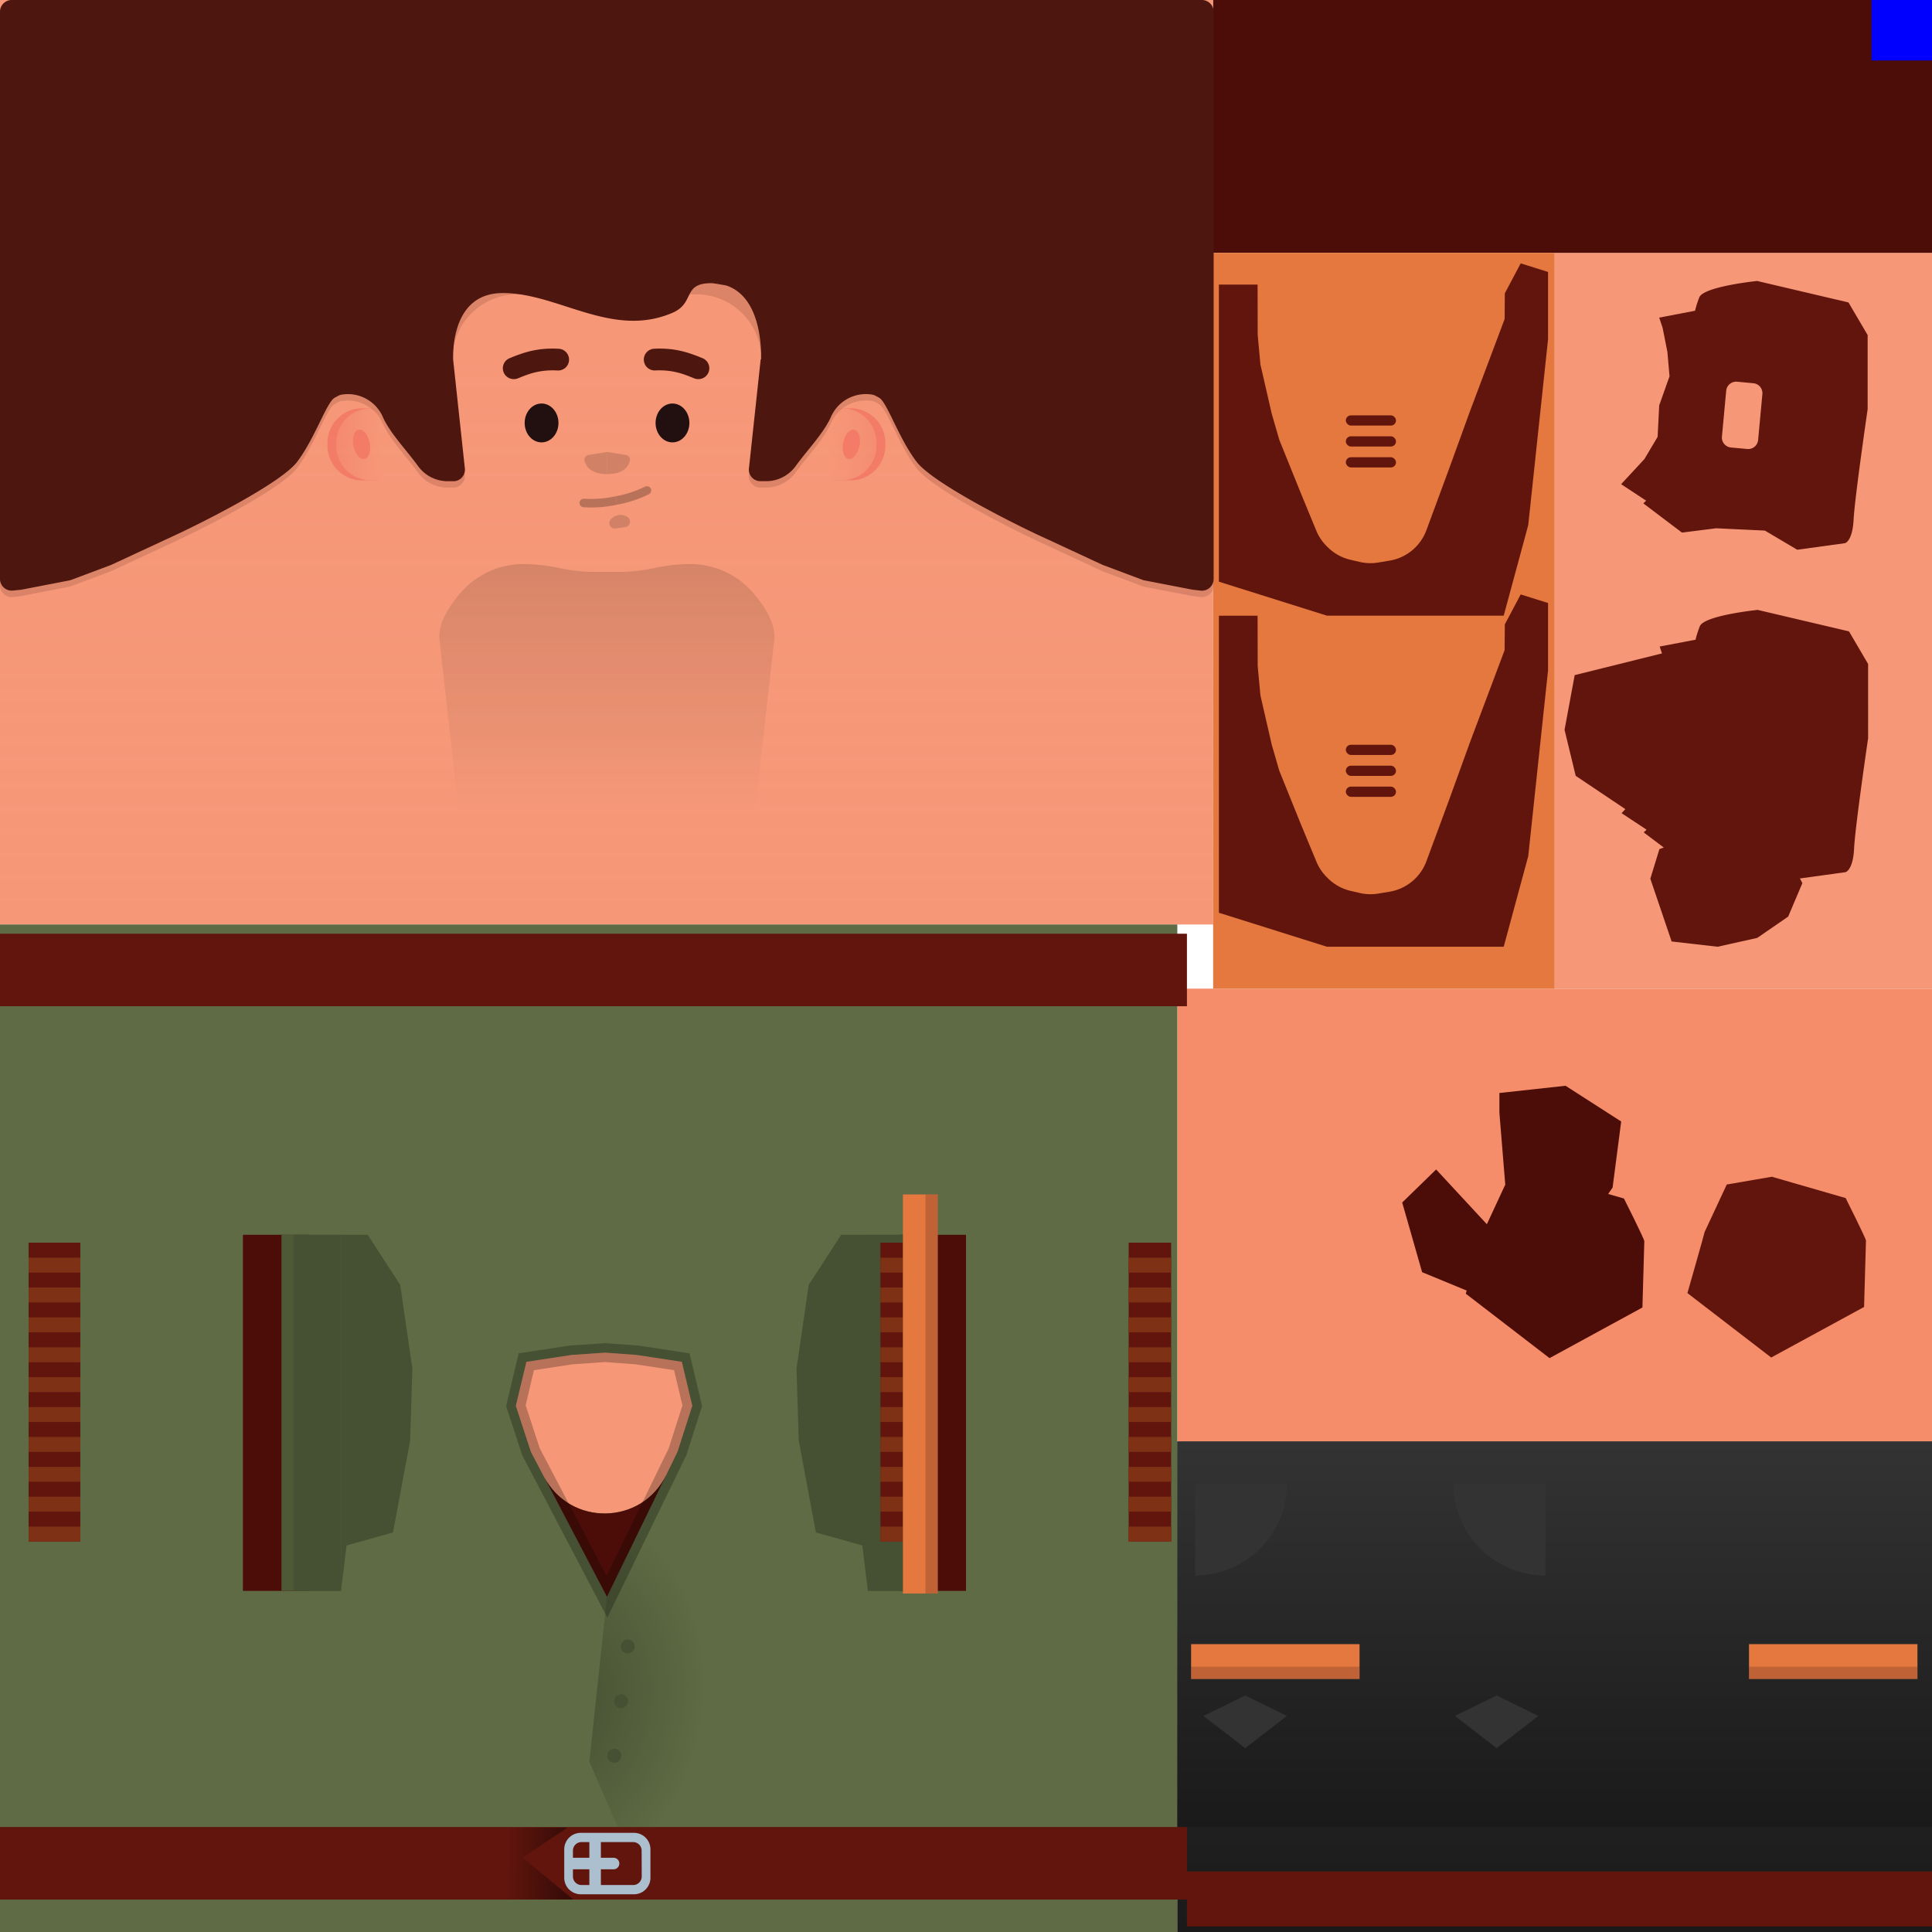 <svg xmlns="http://www.w3.org/2000/svg" xmlns:xlink="http://www.w3.org/1999/xlink" viewBox="0 0 1024 1024"><defs><style>.cls-1{isolation:isolate;}.cls-2{fill:#fff;}.cls-3{fill:#f58c6a;}.cls-4{fill:#f69878;}.cls-29,.cls-31,.cls-5{opacity:0.15;}.cls-15,.cls-25,.cls-29,.cls-31,.cls-5{mix-blend-mode:overlay;}.cls-5{fill:url(#linear-gradient);}.cls-6{fill:#f37b67;}.cls-7{fill:url(#linear-gradient-2);}.cls-8{fill:url(#linear-gradient-3);}.cls-9{fill:red;}.cls-10{opacity:0.1;fill:url(#linear-gradient-4);}.cls-10,.cls-26{mix-blend-mode:multiply;}.cls-11{fill:#5e6b44;}.cls-12{fill:#4c0d08;}.cls-13{fill:url(#linear-gradient-5);}.cls-14{fill:#e4783e;}.cls-15,.cls-25,.cls-26{opacity:0.25;}.cls-15{fill:url(#radial-gradient);}.cls-16{fill:url(#linear-gradient-6);}.cls-17{fill:#61150d;}.cls-18{fill:#abbfcf;}.cls-19{fill:url(#linear-gradient-7);}.cls-20{fill:#ee826a;}.cls-21{fill:#333;}.cls-22{fill:#4f5935;}.cls-23{fill:#465033;}.cls-24{fill:#7f3116;}.cls-26{fill:#51221e;}.cls-27{fill:blue;}.cls-28{fill:#220f0f;}.cls-30,.cls-31{fill:#4d160e;}</style><linearGradient id="linear-gradient" x1="321.68" y1="286" x2="321.68" y2="431.12" gradientUnits="userSpaceOnUse"><stop offset="0"/><stop offset="1" stop-opacity="0"/></linearGradient><linearGradient id="linear-gradient-2" x1="438.5" y1="235.5" x2="507.96" y2="235.5" gradientUnits="userSpaceOnUse"><stop offset="0" stop-color="#f69878"/><stop offset="1" stop-color="#f37b67"/></linearGradient><linearGradient id="linear-gradient-3" x1="202" y1="235.5" x2="152.85" y2="235.5" gradientTransform="translate(383.22 471) rotate(180)" xlink:href="#linear-gradient-2"/><linearGradient id="linear-gradient-4" x1="321.5" y1="490" x2="321.5" y2="187.52" gradientUnits="userSpaceOnUse"><stop offset="0" stop-color="#f69878"/><stop offset="1" stop-color="#f69878" stop-opacity="0"/></linearGradient><linearGradient id="linear-gradient-5" x1="824" y1="1024" x2="824" y2="764" gradientUnits="userSpaceOnUse"><stop offset="0" stop-color="#1a1a1a"/><stop offset="1" stop-color="#333"/></linearGradient><radialGradient id="radial-gradient" cx="296.28" cy="899.86" r="75.75" gradientTransform="matrix(0.98, 0.17, -0.23, 1.32, 214.88, -336.1)" gradientUnits="userSpaceOnUse"><stop offset="0"/><stop offset="0.87" stop-opacity="0.13"/><stop offset="1" stop-opacity="0"/></radialGradient><linearGradient id="linear-gradient-6" x1="824" y1="968.37" x2="824" xlink:href="#linear-gradient-5"/><linearGradient id="linear-gradient-7" x1="268.86" y1="987.59" x2="342.41" y2="988.55" gradientUnits="userSpaceOnUse"><stop offset="0" stop-opacity="0"/><stop offset="1"/></linearGradient></defs><title>fantasyMaleB</title><g class="cls-1"><g id="Layer_2" data-name="Layer 2"><g id="Layer_1-2" data-name="Layer 1"><rect class="cls-2" width="1024" height="1024"/><rect class="cls-3" x="624" y="524" width="400" height="240"/><rect class="cls-4" width="643" height="490"/><path class="cls-5" d="M366,299h0a89.81,89.81,0,0,0-19.13,2.07h0a89.33,89.33,0,0,1-19.14,2.07H315.59a89.26,89.26,0,0,1-19.14-2.07h0A89.81,89.81,0,0,0,277.32,299h0a43.74,43.74,0,0,0-33,15c-6.51,7.48-12.32,16.72-11.37,25.21l15.3,137,71.88,5.58,1.52-2.82,1.52,2.82,71.87-5.58,15.31-137c.95-8.49-4.86-17.73-11.38-25.21A43.71,43.71,0,0,0,366,299Z"/><rect class="cls-4" x="824" y="134" width="200" height="390"/><path class="cls-6" d="M442.55,216.37h8.29a18.41,18.41,0,0,1,18.41,18.41v1.43a18.41,18.41,0,0,1-18.41,18.41h-8.29a0,0,0,0,1,0,0V216.37A0,0,0,0,1,442.55,216.37Z"/><path class="cls-7" d="M437.85,216.37h8.29a18.41,18.41,0,0,1,18.41,18.41v1.43a18.41,18.41,0,0,1-18.41,18.41h-8.29a0,0,0,0,1,0,0V216.37A0,0,0,0,1,437.85,216.37Z"/><ellipse class="cls-6" cx="451.21" cy="235.5" rx="7.93" ry="4.4" transform="translate(132.36 632.21) rotate(-78.77)"/><path class="cls-6" d="M173.56,216.37h8.29a18.41,18.41,0,0,1,18.41,18.41v1.43a18.41,18.41,0,0,1-18.41,18.41h-8.29a0,0,0,0,1,0,0V216.37A0,0,0,0,1,173.56,216.37Z" transform="translate(373.83 471) rotate(-180)"/><path class="cls-8" d="M178.26,216.37h8.29A18.41,18.41,0,0,1,205,234.78v1.43a18.41,18.41,0,0,1-18.41,18.41h-8.29a0,0,0,0,1,0,0V216.37A0,0,0,0,1,178.26,216.37Z" transform="translate(383.22 471) rotate(-180)"/><ellipse class="cls-6" cx="191.61" cy="235.5" rx="4.4" ry="7.93" transform="translate(-42.19 41.82) rotate(-11.23)"/><polygon class="cls-4" points="579.88 654.47 544.43 654.47 491.56 654.47 460 654.47 460 654.47 445.83 654.47 428.62 681.05 422.17 725.5 423.38 763.65 432.45 812.23 457.05 819.12 460 823.21 460 823.21 491.56 823.21 544.43 823.21 579.88 823.21 615.98 823.21 615.98 654.47 579.88 654.47"/><polygon class="cls-4" points="212.12 681.05 194.91 654.47 180.74 654.47 180.74 654.47 149.18 654.47 96.31 654.47 60.86 654.47 24.76 654.47 24.76 823.21 60.86 823.21 96.31 823.21 149.18 823.21 180.74 823.21 180.74 823.21 183.69 819.12 208.29 812.23 217.36 763.65 218.57 725.5 212.12 681.05"/><rect class="cls-4" x="624" y="864.49" width="400" height="159.51"/><rect class="cls-9" x="992" width="32" height="32"/><rect class="cls-10" y="139.59" width="643" height="350.41"/><ellipse class="cls-4" cx="320.36" cy="746.08" rx="73.24" ry="132.26"/><path class="cls-11" d="M0,490v534H624V490ZM359.12,769.45l-6,12.32c-13,26.76-50.94,27.32-64.76,1l-6.94-13.23-8-24.43L279,721.79l24-3.65,17.69-1.22,16.72,1.22,24,3.65,5.54,23.29Z"/><rect class="cls-12" x="643" width="381" height="134"/><rect class="cls-13" x="624" y="764" width="400" height="260"/><rect class="cls-14" x="643" y="134" width="181" height="390"/><rect class="cls-12" x="128.74" y="654.47" width="35.33" height="188.74" transform="translate(292.81 1497.67) rotate(-180)"/><rect class="cls-12" x="476.67" y="654.47" width="35.33" height="188.74"/><polygon class="cls-15" points="328.25 970.25 312.37 933.73 321.7 846.33 340.08 808.57 394.18 846.33 394.18 970.25 328.25 970.25"/><rect class="cls-16" x="624" y="764" width="400" height="204.37"/><rect class="cls-17" y="968.37" width="629.1" height="38.43"/><rect class="cls-17" y="494.89" width="629.1" height="38.43"/><path class="cls-18" d="M336,971.44H307.82a8.76,8.76,0,0,0-8.76,8.75v15.07a8.76,8.76,0,0,0,8.76,8.75H336a8.75,8.75,0,0,0,8.75-8.75V980.19A8.75,8.75,0,0,0,336,971.44Zm4.13,23.13a4.52,4.52,0,0,1-4.51,4.53H308.2a4.53,4.53,0,0,1-4.53-4.53v-13.7a4.52,4.52,0,0,1,4.53-4.52h27.37a4.51,4.51,0,0,1,4.51,4.52Z"/><rect class="cls-18" x="312.37" y="974.89" width="6.11" height="25.66"/><path class="cls-18" d="M315.42,974.89h0a3.05,3.05,0,0,1,3.05,3.05v22.61a0,0,0,0,1,0,0h-6.11a0,0,0,0,1,0,0V977.95A3.05,3.05,0,0,1,315.42,974.89Z" transform="translate(1303.15 672.3) rotate(90)"/><polygon class="cls-19" points="300.83 968.63 276.95 984.56 303.83 1006.76 253.77 1006.76 259.88 968.63 300.83 968.63"/><polygon class="cls-20" points="161.4 738.07 162.34 746.03 176.18 742.05 171.15 732.2 161.4 738.07"/><polygon class="cls-21" points="793.26 898.63 771.13 909.47 793.26 926.54 815.38 909.47 793.26 898.63"/><polygon class="cls-21" points="659.97 898.63 637.85 909.47 659.97 926.54 682.1 909.47 659.97 898.63"/><path class="cls-17" d="M980,334.64l-48.4-11.38s-28.22,2.88-30.65,8.64a53.46,53.46,0,0,0-2.28,7.15l-19,3.63,1.82,5.46L884,360.89l1.13,12.9-5.47,15.41-.84,16.68-7,11.77L859.47,431l13.26,8.75-1.53,1.43,20.48,15.47,18.2-2.27,25.79,1.21,17.15,10.17,25.33-3.49s4-.91,4.56-12.59,7.43-58.42,7.43-58.42V351.93Zm-47.89,72.89a5.31,5.31,0,0,1-5.77,4.79l-8.63-.81a5.3,5.3,0,0,1-4.78-5.77l2.26-24.29a5.3,5.3,0,0,1,5.77-4.79l8.62.8a5.3,5.3,0,0,1,4.79,5.77Z"/><path class="cls-17" d="M903.48,653c0,.49-9.11,32.36-9.11,32.36l44.4,34.15L988,692.72s1-34,1-35.15S978.23,635,978.23,635L939.11,623.7l-23.89,4.12Z"/><path class="cls-12" d="M786,653.31c0,.49-9.1,32.37-9.1,32.37l44.39,34.15L870.52,693s1-34,1-35.15-10.79-22.61-10.79-22.61L821.59,624l-23.88,4.12Z"/><path class="cls-17" d="M979.73,160.3l-48.4-11.38s-28.22,2.88-30.65,8.65a51.91,51.91,0,0,0-2.27,7.14l-19,3.63,1.82,5.47,2.53,12.75,1.12,12.89-5.47,15.42-.84,16.67-7,11.78-12.34,13.31,13.27,8.74L871,266.8l20.48,15.48L909.64,280l25.79,1.22,17.14,10.16,25.34-3.49s3.94-.91,4.55-12.59,7.43-58.41,7.43-58.41v-39.3Zm-47.89,72.89a5.3,5.3,0,0,1-5.77,4.79l-8.62-.8a5.3,5.3,0,0,1-4.79-5.77l2.26-24.3a5.3,5.3,0,0,1,5.77-4.79l8.62.8a5.3,5.3,0,0,1,4.79,5.77Z"/><rect class="cls-17" x="713.32" y="394.74" width="26.58" height="5.41" rx="2.7" ry="2.7"/><rect class="cls-17" x="713.32" y="405.83" width="26.58" height="5.41" rx="2.7" ry="2.7"/><rect class="cls-17" x="713.32" y="416.93" width="26.58" height="5.41" rx="2.7" ry="2.7"/><rect class="cls-17" x="713.32" y="220.15" width="26.58" height="5.41" rx="2.7" ry="2.7"/><rect class="cls-17" x="713.32" y="231.25" width="26.58" height="5.41" rx="2.7" ry="2.7"/><rect class="cls-17" x="713.32" y="242.34" width="26.58" height="5.41" rx="2.7" ry="2.7"/><path class="cls-17" d="M806,315.06l-8.41,15.88-.11,13.64L779,393.74l-11.25,31.05L756,456.55a25.15,25.15,0,0,1-7.8,10.82h0a25.17,25.17,0,0,1-11.82,5.27l-6,1a25.15,25.15,0,0,1-9.7-.34l-4.78-1.11a25.16,25.16,0,0,1-12.13-6.73l-.59-.59a25.08,25.08,0,0,1-5.47-8.21L689.55,437l-11.5-28.5-4-13.8-6-26.11L666.6,353l-.05-26.66h-20.5V483.78l57.24,18H797l13-48,10.5-98.48V319.61Z"/><path class="cls-17" d="M806,139.59l-8.41,15.88-.11,13.64L779,218.27l-11.25,31L756,281.09a25.15,25.15,0,0,1-7.8,10.82h0a25.15,25.15,0,0,1-11.82,5.26l-6,1a25.14,25.14,0,0,1-9.7-.33l-4.78-1.11A25.32,25.32,0,0,1,703.69,290l-.59-.59a25,25,0,0,1-5.47-8.22l-8.08-19.59-11.5-28.5-4-13.8-6-26.1L666.6,177.5l-.05-26.65h-20.5V308.31l57.24,18H797l13-48,10.5-98.49V144.14Z"/><path class="cls-21" d="M682.15,786.3a48.75,48.75,0,0,1-48.75,48.75V786.3Z"/><path class="cls-21" d="M770.35,786.3a48.75,48.75,0,0,0,48.75,48.75V786.3Z"/><rect class="cls-22" x="149.18" y="654.47" width="31.56" height="188.74" transform="translate(329.93 1497.67) rotate(-180)"/><rect class="cls-23" x="155.55" y="654.47" width="25.19" height="188.74" transform="translate(336.29 1497.67) rotate(-180)"/><polygon class="cls-23" points="194.91 654.47 212.12 681.05 218.57 725.5 217.36 763.65 208.29 812.23 183.69 819.12 180.74 843.21 180.74 654.47 194.91 654.47"/><rect class="cls-22" x="460" y="654.47" width="31.56" height="188.74"/><rect class="cls-23" x="460" y="654.47" width="25.19" height="188.74"/><rect class="cls-17" x="466.62" y="666.56" width="11.95" height="150.49"/><rect class="cls-24" x="466.62" y="809.13" width="11.95" height="7.92"/><rect class="cls-24" x="466.62" y="793.29" width="11.95" height="7.92"/><rect class="cls-24" x="466.62" y="777.45" width="11.95" height="7.92"/><rect class="cls-24" x="466.62" y="761.61" width="11.95" height="7.92"/><rect class="cls-24" x="466.62" y="745.77" width="11.95" height="7.92"/><rect class="cls-24" x="466.62" y="729.93" width="11.95" height="7.92"/><rect class="cls-24" x="466.62" y="714.09" width="11.95" height="7.92"/><rect class="cls-24" x="466.62" y="698.25" width="11.95" height="7.92"/><rect class="cls-24" x="466.62" y="682.4" width="11.95" height="7.92"/><rect class="cls-24" x="466.62" y="666.56" width="11.95" height="7.92"/><rect class="cls-17" x="466.62" y="658.64" width="11.95" height="7.92"/><rect class="cls-17" x="598.21" y="666.56" width="22.53" height="150.49"/><rect class="cls-24" x="598.21" y="809.13" width="22.53" height="7.92"/><rect class="cls-24" x="598.21" y="793.29" width="22.53" height="7.92"/><rect class="cls-24" x="598.21" y="777.45" width="22.53" height="7.92"/><rect class="cls-24" x="598.21" y="761.61" width="22.53" height="7.92"/><rect class="cls-24" x="598.21" y="745.77" width="22.53" height="7.92"/><rect class="cls-24" x="598.21" y="729.93" width="22.53" height="7.92"/><rect class="cls-24" x="598.21" y="714.09" width="22.53" height="7.92"/><rect class="cls-24" x="598.21" y="698.25" width="22.53" height="7.92"/><rect class="cls-24" x="598.21" y="682.4" width="22.53" height="7.92"/><rect class="cls-24" x="598.21" y="666.56" width="22.53" height="7.92"/><rect class="cls-17" x="598.21" y="658.64" width="22.53" height="7.92"/><polygon class="cls-23" points="445.83 654.47 428.62 681.05 422.17 725.5 423.38 763.65 432.45 812.23 457.05 819.12 460 843.21 460 654.47 445.83 654.47"/><rect class="cls-17" x="629.1" y="991.91" width="394.9" height="29.13"/><path class="cls-12" d="M353.12,781.77,321.7,846.33l-33.34-63.59C302.18,809.09,340.1,808.53,353.12,781.77Z"/><g class="cls-25"><path d="M320.63,721.93l16.17,1.18,20.47,3.12,4.43,18.65-7.24,22.71-32.93,67.66-35.48-67.69-7.44-22.7L283,726.23l20.46-3.12,17.13-1.18m0-5L303,718.14l-24,3.65-5.54,23.29,8,24.43,40.28,76.82,37.42-76.88,7.77-24.37-5.54-23.29-24-3.65-16.72-1.22Z"/></g><g class="cls-25"><path d="M320.64,716.92l16.72,1.22,24,3.65,5.54,23.29-7.77,24.37L321.7,846.33l-40.28-76.82-8-24.43L279,721.79l24-3.65,17.69-1.22m0-5-.36,0-17.68,1.22-.21,0-.2,0-24,3.65-3.33.5-.78,3.28-5.54,23.29-.33,1.38.44,1.34,8,24.43.13.39.2.37,40.27,76.82,4.6,8.77,4.33-8.9,37.41-76.88.16-.33.11-.34,7.77-24.37.42-1.32-.32-1.36-5.54-23.29-.78-3.28-3.33-.5-24-3.65-.19,0-.2,0L321,711.93l-.35,0Z"/></g><circle class="cls-23" cx="332.7" cy="872.7" r="3.7"/><circle class="cls-23" cx="329.14" cy="901.63" r="3.7"/><circle class="cls-23" cx="325.58" cy="930.57" r="3.7"/><rect class="cls-14" x="631.3" y="871.43" width="89.29" height="18.47"/><rect class="cls-26" x="631.3" y="883.38" width="89.29" height="6.53"/><rect class="cls-14" x="927" y="871.43" width="89.29" height="18.47"/><rect class="cls-26" x="927" y="883.38" width="89.29" height="6.53"/><path class="cls-17" d="M885.43,345.19l-50.81,12.63-5.38,29,5.91,24.38L869,433.91l16.4-11.57s12.64-41.68,13.18-45.71S885.43,345.19,885.43,345.19Z"/><path class="cls-17" d="M879.52,450.05s25.27-9.41,26.08-9.41,29,5.37,31.19,6.45S951,460,951,460l4.3,8.07-7.53,17.75-16.4,11.29-21,4.68L886,499l-11.29-33.26Z"/><path class="cls-17" d="M900.76,370.73,897,404.34l18,14s11,7.2,16.94,1.31,8.33-6.65,11-13.8,2.15-27,2.15-27l-8.87-20.43s-14.25-.54-19.09,1.08S900.76,370.73,900.76,370.73Z"/><polygon class="cls-12" points="794.72 589.87 798.59 637.35 846.08 641.9 854.71 629.43 859.26 594.42 829.77 575.48 794.72 579.31 794.72 589.87"/><polygon class="cls-12" points="761.18 619.84 794.72 656.05 788.04 688.43 753.75 674.28 743.2 637.35 761.18 619.84"/><rect class="cls-17" x="15.17" y="666.56" width="27.41" height="150.49"/><rect class="cls-24" x="15.17" y="809.13" width="27.41" height="7.92"/><rect class="cls-24" x="15.17" y="793.29" width="27.41" height="7.92"/><rect class="cls-24" x="15.17" y="777.45" width="27.41" height="7.92"/><rect class="cls-24" x="15.17" y="761.61" width="27.41" height="7.92"/><rect class="cls-24" x="15.17" y="745.77" width="27.41" height="7.92"/><rect class="cls-24" x="15.17" y="729.93" width="27.41" height="7.92"/><rect class="cls-24" x="15.17" y="714.09" width="27.41" height="7.92"/><rect class="cls-24" x="15.17" y="698.25" width="27.41" height="7.92"/><rect class="cls-24" x="15.17" y="682.4" width="27.41" height="7.92"/><rect class="cls-24" x="15.17" y="666.56" width="27.41" height="7.92"/><rect class="cls-17" x="15.17" y="658.64" width="27.41" height="7.92"/><rect class="cls-14" x="382.05" y="729.6" width="211.51" height="18.47" transform="translate(-251.03 1226.64) rotate(-90)"/><rect class="cls-26" x="388.02" y="735.57" width="211.51" height="6.53" transform="translate(-245.06 1232.61) rotate(-90)"/><rect class="cls-27" x="992" width="32" height="32"/><ellipse class="cls-28" cx="287.04" cy="224.17" rx="8.96" ry="10.3"/><ellipse class="cls-28" cx="356.43" cy="224.17" rx="8.96" ry="10.3"/><g class="cls-29"><path d="M333.81,244.41c-1.57,5.14-6.35,6.87-12,6.87V239.56l9.95,1.59A2.56,2.56,0,0,1,333.81,244.41Z"/><path d="M309.84,244.41c1.57,5.14,6.35,6.87,12,6.87V239.56l-9.95,1.59A2.55,2.55,0,0,0,309.84,244.41Z"/></g><g class="cls-25"><path d="M327,267.51a63.9,63.9,0,0,0,16.68-5.44,2.32,2.32,0,0,0,1.23-3.21h0a2.38,2.38,0,0,0-3.05-.93,59.59,59.59,0,0,1-15.74,5.13Z"/><path d="M309.52,268.86A64.35,64.35,0,0,0,327,267.51l-.88-4.45a59.61,59.61,0,0,1-16.51,1.27,2.38,2.38,0,0,0-2.46,2h0A2.33,2.33,0,0,0,309.52,268.86Z"/></g><path class="cls-29" d="M327.87,273a6.83,6.83,0,0,0-4.25,2.4,2.92,2.92,0,0,0,2.72,4.72l5.08-.76a2.92,2.92,0,0,0,1.21-5.31A6.81,6.81,0,0,0,327.87,273Z"/><path class="cls-30" d="M272.28,200.94a5.76,5.76,0,0,1-2.18-11.09c7.53-3.08,14.67-5.58,25.84-5a5.76,5.76,0,1,1-.56,11.5c-9.54-.47-15.32,1.91-20.92,4.21A5.8,5.8,0,0,1,272.28,200.94Z"/><path class="cls-30" d="M370.19,200.94a5.76,5.76,0,0,0,2.18-11.09c-7.53-3.08-14.67-5.58-25.84-5a5.76,5.76,0,0,0,.56,11.5c9.53-.47,15.31,1.91,20.92,4.21A5.76,5.76,0,0,0,370.19,200.94Z"/><path class="cls-31" d="M321.62,3.39V156H274.27a34.46,34.46,0,0,0-34,28.64.17.17,0,0,1,0,.07c-.09.45-.15.9-.21,1.35h-.81l6.93,64.32.14,1.33a6.09,6.09,0,0,1-6.05,6.73h-3.12a19.3,19.3,0,0,1-15.62-8c-6.26-8.66-14.95-17.48-18.8-26.29a20.22,20.22,0,0,0-21.69-11.6,6,6,0,0,0-1.84.63l-1.39.74a5.58,5.58,0,0,0-1.64,1.25c-4.27,4.75-10,21.42-18.73,32.95s-53,33.69-69.35,41.06l-29,13.47-.43.19-21,7.87a6,6,0,0,1-1,.28l-25.16,4.87L11,316l-4.11.49A6.2,6.2,0,0,1,0,310.28V9.6A6.21,6.21,0,0,1,6.2,3.39Z"/><path class="cls-31" d="M321.62,3.39V156H369a34.46,34.46,0,0,1,34,28.64.17.17,0,0,0,0,.07c.09.45.15.9.21,1.35H404l-6.93,64.32-.14,1.33a6.09,6.09,0,0,0,6,6.73h3.12a19.3,19.3,0,0,0,15.62-8c6.26-8.66,14.95-17.48,18.8-26.29a20.22,20.22,0,0,1,21.69-11.6,6,6,0,0,1,1.84.63l1.39.74a5.58,5.58,0,0,1,1.64,1.25c4.27,4.75,9.95,21.42,18.73,32.95s53,33.69,69.35,41.06l29,13.47.43.19,21,7.87a6,6,0,0,0,1,.28l25.16,4.87.45.07,4.11.49a6.2,6.2,0,0,0,6.93-6.16V9.6A6.21,6.21,0,0,0,637,3.39Z"/><path class="cls-30" d="M240.28,184.73c0-.35.05-.72.1-1.09,0,.34-.06.69-.09,1A.17.17,0,0,1,240.28,184.73Z"/><path class="cls-30" d="M643.24,6.2V306.88a6.2,6.2,0,0,1-6.93,6.16l-4.11-.48-.45-.07-25.16-4.87a7.08,7.08,0,0,1-1-.28l-21-7.88a3.25,3.25,0,0,1-.43-.18l-29-13.47c-16.39-7.37-60.58-29.56-69.35-41.06s-14.46-28.2-18.73-33a5.73,5.73,0,0,0-1.64-1.24l-1.39-.74a5.74,5.74,0,0,0-1.84-.63,20.21,20.21,0,0,0-21.69,11.6c-3.85,8.81-12.54,17.63-18.8,26.29a19.3,19.3,0,0,1-15.62,8H403a6.09,6.09,0,0,1-5.91-4.67,5.94,5.94,0,0,1-.14-2.07l6.2-57.54c0-.09,0-.19,0-.29h.22c.18-6.55-.26-33-18.33-39.12-2.33-.44-4.83-.86-7.47-1.25h-.65c-7.61,0-9.75,2.57-11.42,5.78s-2.92,7.26-9,9.89c-31.62,13.65-59.81-9.86-88.8-10.43h-1.31c-15.13,0-21.59,9.87-24.3,19.36-.21.7-.39,1.39-.55,2.08-.11.49-.21,1-.31,1.44s-.13.63-.18.94c-.15.79-.27,1.56-.37,2.3,0,.38-.1.74-.14,1.1s-.07.62-.1.92a.76.76,0,0,0,0,.15c0,.37-.08.74-.1,1.09a55.3,55.3,0,0,0-.15,6.06l6.2,57.54a5.94,5.94,0,0,1-.14,2.07,6.09,6.09,0,0,1-5.91,4.67h-3.12a19.3,19.3,0,0,1-15.62-8c-6.26-8.66-14.95-17.48-18.8-26.29a20.21,20.21,0,0,0-21.69-11.6,5.74,5.74,0,0,0-1.84.63l-1.39.74a5.73,5.73,0,0,0-1.64,1.24c-4.27,4.76-10,21.43-18.73,33s-53,33.69-69.35,41.06l-29,13.47a3.25,3.25,0,0,1-.43.18l-21,7.88a7.08,7.08,0,0,1-1,.28l-25.16,4.87-.45.07L6.93,313A6.2,6.2,0,0,1,0,306.88V6.2A6.21,6.21,0,0,1,6.2,0H637A6.21,6.21,0,0,1,643.24,6.2Z"/><rect class="cls-27" x="992" width="32" height="32"/></g></g></g></svg>